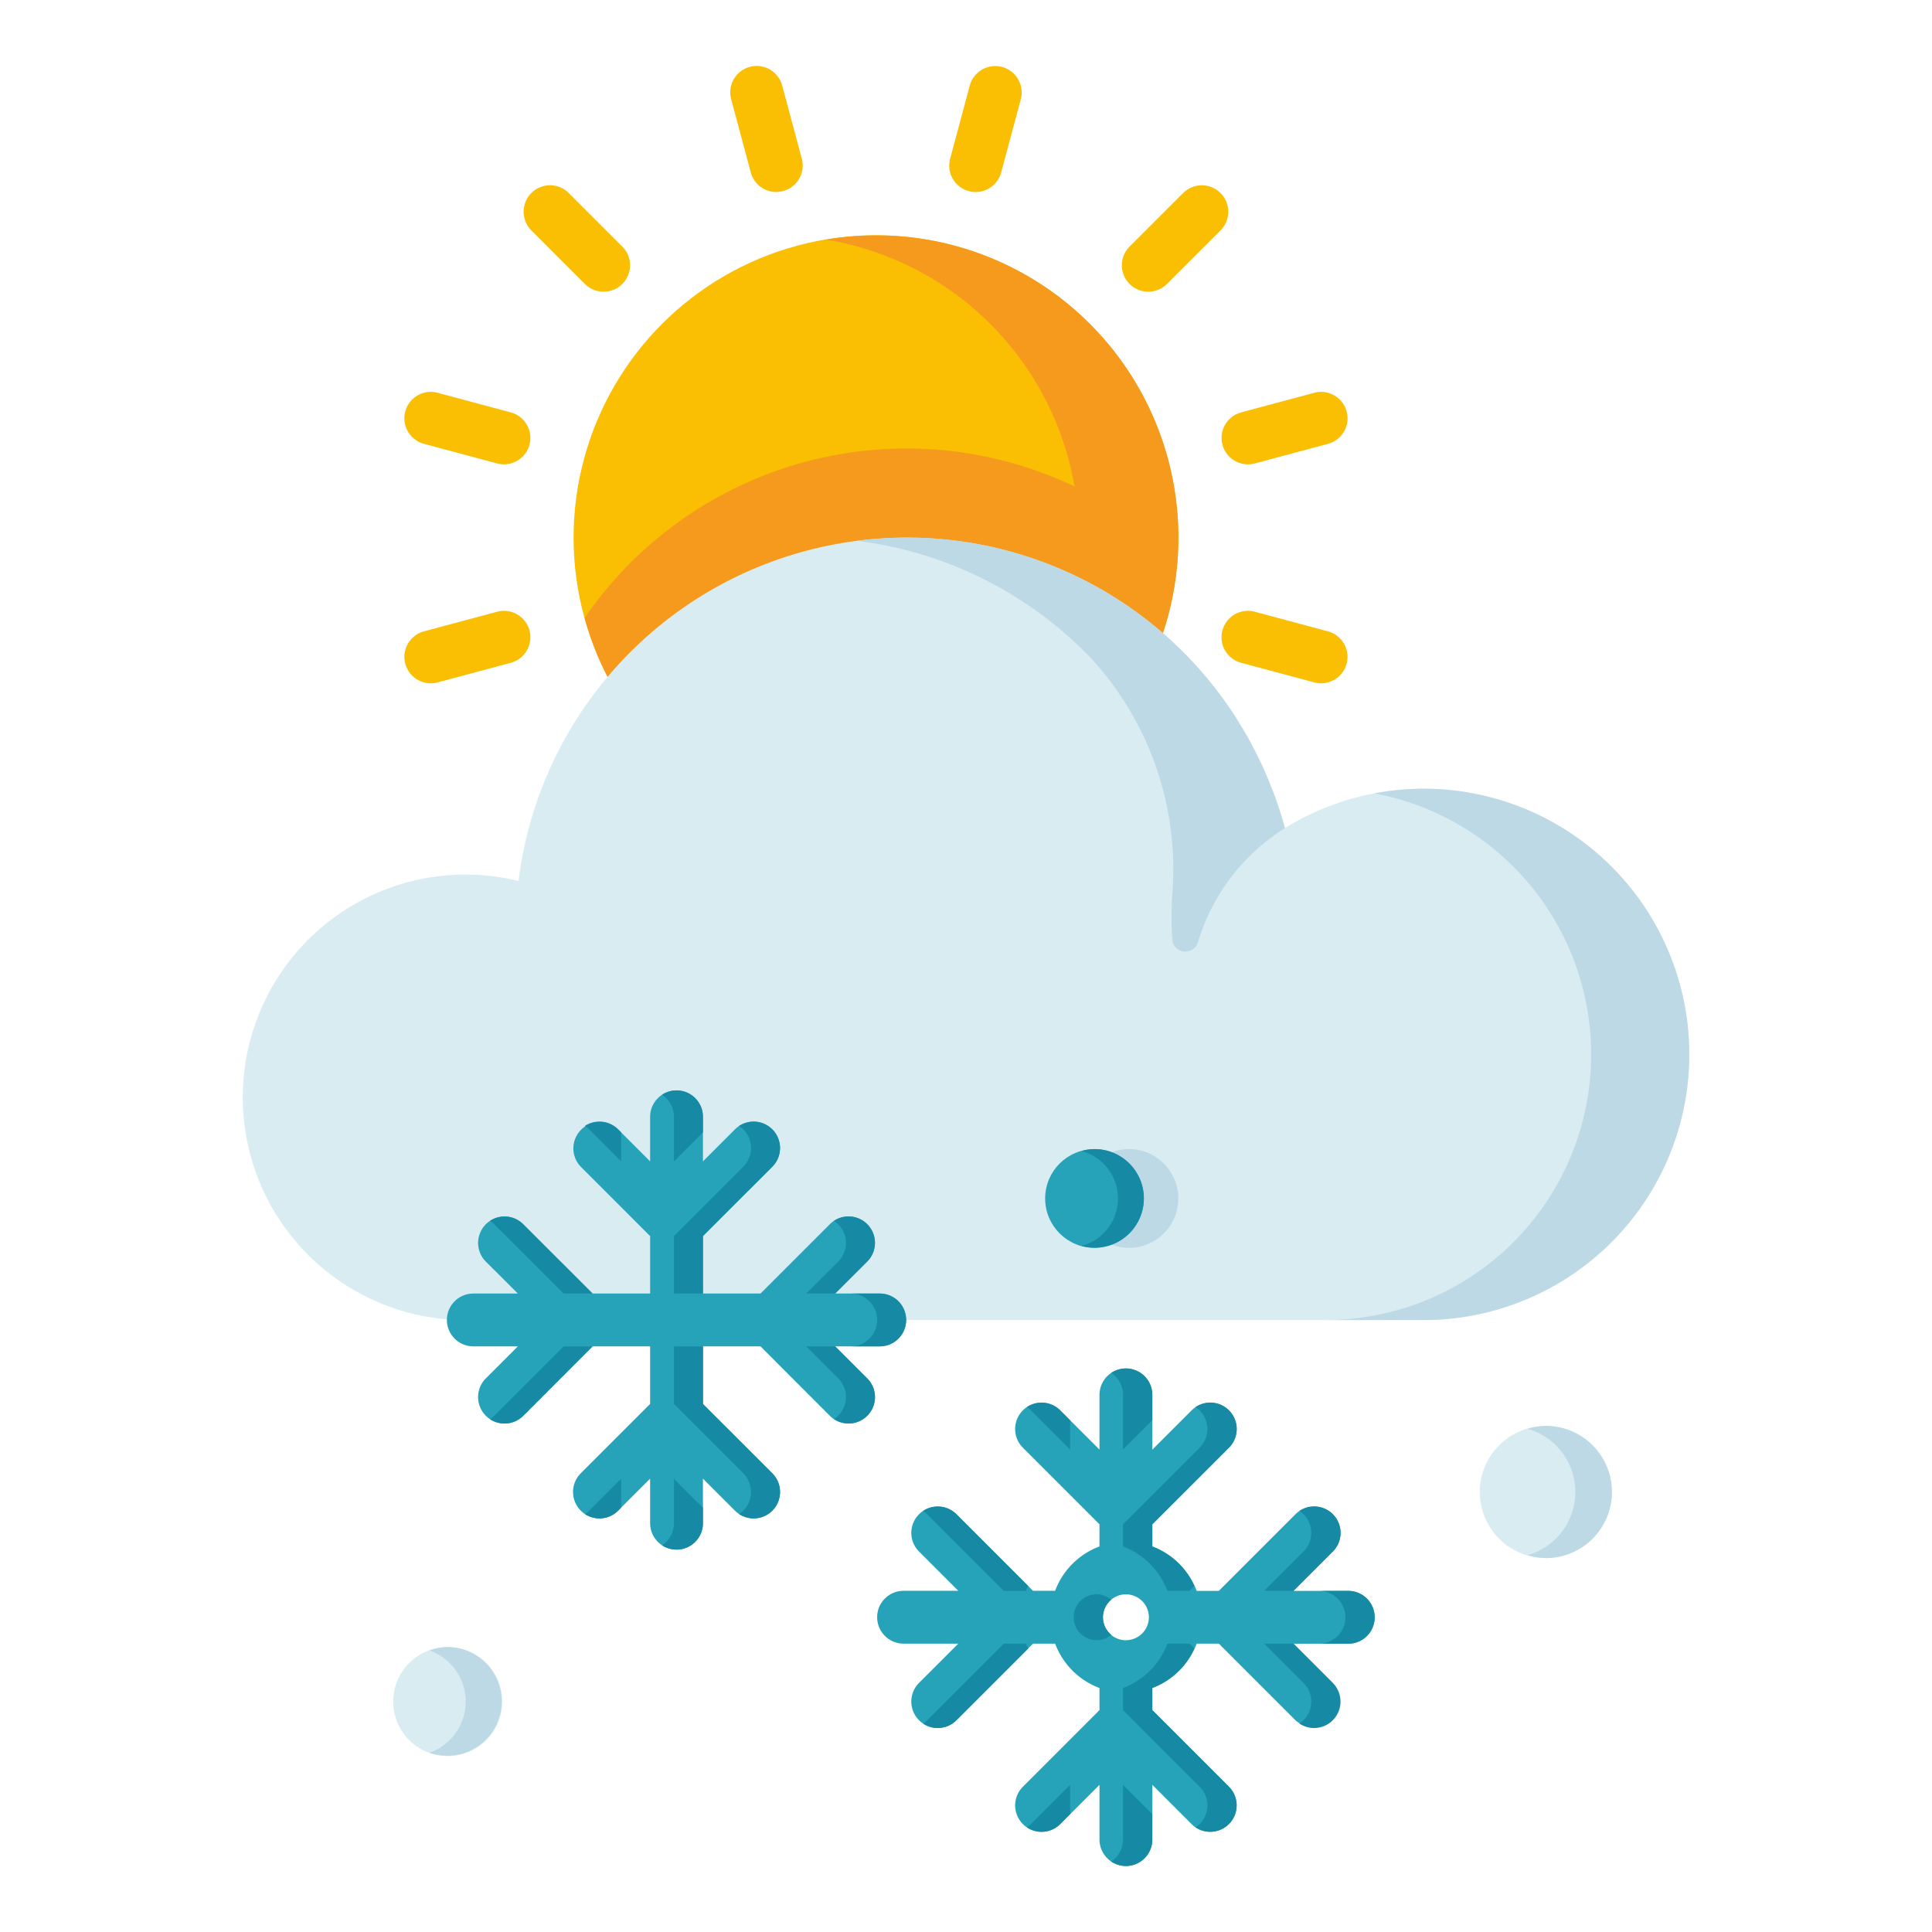 <svg xmlns="http://www.w3.org/2000/svg" data-name="Layer 1" viewBox="0 0 128 128"><circle cx="58.034" cy="35.617" r="20.032" fill="#fabe02" transform="rotate(-45 58.034 35.617)"/><path fill="#f59a1d" d="M78,36.942a25.877,25.877,0,0,0-39.269,4,20.012,20.012,0,0,0,39.269-4Z"/><path fill="#f59a1d" d="M72.2,21.452a19.99,19.99,0,0,0-17.467-5.576,20.01,20.01,0,0,1,0,39.483A20.019,20.019,0,0,0,72.2,21.452Z"/><path fill="#fabe02" d="M39.992 19.325a1.743 1.743 0 0 1-1.237-.513l-3.549-3.549a1.75 1.75 0 0 1 2.475-2.475l3.549 3.549a1.75 1.75 0 0 1-1.237 2.987zM33.39 30.764a1.743 1.743 0 0 1-.454-.06l-4.848-1.3a1.75 1.75 0 1 1 .906-3.381l4.848 1.3a1.75 1.75 0 0 1-.452 3.44zM28.54 45.27a1.75 1.75 0 0 1-.452-3.44l4.848-1.3a1.75 1.75 0 0 1 .906 3.381l-4.848 1.3A1.743 1.743 0 0 1 28.54 45.27zM64.639 12.722a1.75 1.75 0 0 1-1.691-2.2l1.3-4.848a1.75 1.75 0 0 1 3.381.906l-1.3 4.848A1.752 1.752 0 0 1 64.639 12.722zM51.43 12.722a1.751 1.751 0 0 1-1.689-1.3l-1.3-4.848a1.75 1.75 0 1 1 3.381-.906l1.3 4.848a1.75 1.75 0 0 1-1.691 2.2zM79.625 58.958a1.743 1.743 0 0 1-1.237-.513L74.838 54.9a1.75 1.75 0 0 1 2.475-2.475l3.55 3.549a1.75 1.75 0 0 1-1.237 2.987zM76.075 19.325a1.75 1.75 0 0 1-1.237-2.987l3.55-3.549a1.75 1.75 0 1 1 2.475 2.475l-3.55 3.549A1.745 1.745 0 0 1 76.075 19.325zM36.443 58.958a1.75 1.75 0 0 1-1.237-2.987l3.549-3.549A1.75 1.75 0 0 1 41.229 54.9l-3.549 3.549A1.743 1.743 0 0 1 36.443 58.958zM87.528 45.27a1.743 1.743 0 0 1-.454-.06l-4.848-1.3a1.75 1.75 0 1 1 .906-3.381l4.848 1.3a1.75 1.75 0 0 1-.452 3.44zM82.679 30.764a1.75 1.75 0 0 1-.452-3.44l4.848-1.3a1.75 1.75 0 1 1 .906 3.381l-4.848 1.3A1.743 1.743 0 0 1 82.679 30.764zM50.132 66.86a1.732 1.732 0 0 1-.454-.06 1.75 1.75 0 0 1-1.237-2.144l1.3-4.848a1.75 1.75 0 0 1 3.381.906l-1.3 4.848A1.751 1.751 0 0 1 50.132 66.86zM65.936 66.86a1.752 1.752 0 0 1-1.689-1.3l-1.3-4.848a1.75 1.75 0 0 1 3.381-.906l1.3 4.848a1.75 1.75 0 0 1-1.691 2.2z"/><path fill="#d9ecf2" d="M94.317,52.255a17.491,17.491,0,0,0-9.194,2.613,25.917,25.917,0,0,0-50.767,3.5,14.757,14.757,0,1,0-3.509,29.09h63.47a17.6,17.6,0,0,0,0-35.2Z"/><path fill="#bdd9e5" d="M84.4 52.6c-.065-.178-.147-.348-.216-.525-.147-.371-.292-.744-.455-1.106-.172-.385-.364-.76-.554-1.135-.09-.177-.174-.357-.268-.532-.259-.483-.538-.953-.826-1.417-.036-.058-.067-.119-.1-.177l0 0a25.868 25.868 0 0 0-21.9-12.094 26.143 26.143 0 0 0-3.318.216 25.847 25.847 0 0 1 15.572 7.836 20.659 20.659 0 0 1 5.328 15.654 23.363 23.363 0 0 0 0 2.9.872.872 0 0 0 1.7.224 13.451 13.451 0 0 1 5.769-7.579c-.205-.773-.458-1.525-.732-2.266zM94.317 52.255a17.4 17.4 0 0 0-3.243.313 17.595 17.595 0 0 1-3.256 34.887h6.5a17.6 17.6 0 0 0 0-35.2z"/><circle cx="74.795" cy="79.402" r="3.271" fill="#bdd9e5"/><path fill="#26a3b9" d="M58.285,85.7h-2.95l2.119-2.118a1.75,1.75,0,0,0-2.475-2.475L50.386,85.7H46.572V81.891L51.165,77.3a1.75,1.75,0,0,0-2.475-2.475l-2.118,2.119v-2.95a1.75,1.75,0,0,0-3.5,0v2.95l-2.119-2.119A1.75,1.75,0,0,0,38.479,77.3l4.594,4.594V85.7H39.258L34.664,81.11a1.75,1.75,0,0,0-2.475,2.475L34.309,85.7h-2.95a1.75,1.75,0,0,0,0,3.5h2.95l-2.119,2.119A1.75,1.75,0,1,0,34.664,93.8L39.258,89.2h3.814v3.814l-4.594,4.594a1.75,1.75,0,0,0,2.475,2.475l2.119-2.119v2.95a1.75,1.75,0,0,0,3.5,0v-2.95l2.118,2.119a1.75,1.75,0,1,0,2.475-2.475l-4.593-4.594V89.2h3.813L54.979,93.8a1.75,1.75,0,0,0,2.475-2.475L55.335,89.2h2.95a1.75,1.75,0,0,0,0-3.5Z"/><path fill="#168aa5" d="M44.651 73.991v2.95l1.921-1.921V73.991a1.748 1.748 0 0 0-2.71-1.461A1.746 1.746 0 0 1 44.651 73.991zM32.743 81.11L37.337 85.7h1.921L34.664 81.11a1.75 1.75 0 0 0-2.2-.226A1.758 1.758 0 0 1 32.743 81.11zM39.032 74.822l2.119 2.119V75.021l-.2-.2a1.75 1.75 0 0 0-2.2-.226A1.758 1.758 0 0 1 39.032 74.822zM55.533 81.111a1.749 1.749 0 0 1 0 2.475L53.414 85.7h1.921l2.119-2.118a1.75 1.75 0 0 0-2.2-2.7A1.755 1.755 0 0 1 55.533 81.111zM49.244 74.822a1.749 1.749 0 0 1 0 2.475l-4.593 4.594V85.7h1.921V81.891L51.165 77.3a1.75 1.75 0 0 0-2.2-2.7A1.758 1.758 0 0 1 49.244 74.822zM46.572 93.019V89.2H44.651v3.815l4.593 4.594a1.751 1.751 0 0 1-.277 2.7 1.75 1.75 0 0 0 2.2-2.7zM58.285 85.7H56.364a1.75 1.75 0 0 1 0 3.5h1.921a1.75 1.75 0 0 0 0-3.5zM55.335 89.2H53.414l2.119 2.119a1.751 1.751 0 0 1-.277 2.7 1.75 1.75 0 0 0 2.2-2.7zM41.151 97.968l-2.119 2.119a1.758 1.758 0 0 1-.277.226 1.75 1.75 0 0 0 2.2-.226l.2-.2zM44.651 97.968v2.95a1.746 1.746 0 0 1-.79 1.461 1.748 1.748 0 0 0 2.71-1.461V99.89zM37.337 89.2L32.743 93.8a1.758 1.758 0 0 1-.277.226 1.75 1.75 0 0 0 2.2-.226L39.258 89.2z"/><circle cx="72.515" cy="79.402" r="3.271" fill="#26a3b9"/><path fill="#168aa5" d="M72.515,76.131a3.236,3.236,0,0,0-.858.128,3.254,3.254,0,0,1,0,6.286,3.265,3.265,0,1,0,.858-6.415Z"/><path fill="#d9ecf2" d="M106.792,98.849a4.376,4.376,0,1,1-4.376-4.376A4.376,4.376,0,0,1,106.792,98.849ZM29.664,109.122a3.611,3.611,0,1,0,3.611,3.611A3.611,3.611,0,0,0,29.664,109.122Z"/><path fill="#bdd9e5" d="M29.664 109.122a3.576 3.576 0 0 0-1.211.223 3.591 3.591 0 0 1 0 6.775 3.6 3.6 0 1 0 1.211-7zM102.416 94.473a4.326 4.326 0 0 0-1.211.191 4.349 4.349 0 0 1 0 8.37 4.33 4.33 0 0 0 1.211.191 4.376 4.376 0 1 0 0-8.752z"/><path fill="#26a3b9" d="M89.326,105.4H85.7l2.6-2.6a1.75,1.75,0,0,0-2.475-2.475L80.751,105.4H79.284a5.021,5.021,0,0,0-2.939-2.939v-1.467l5.074-5.074a1.75,1.75,0,0,0-2.475-2.475l-2.6,2.6V92.414a1.75,1.75,0,0,0-3.5,0V96.04l-2.6-2.6a1.75,1.75,0,1,0-2.475,2.475l5.074,5.074v1.467a5.021,5.021,0,0,0-2.939,2.939H68.439l-5.074-5.075a1.75,1.75,0,0,0-2.475,2.475l2.6,2.6H59.864a1.75,1.75,0,1,0,0,3.5h3.625l-2.6,2.6a1.75,1.75,0,1,0,2.475,2.475l5.074-5.074h1.467a5.021,5.021,0,0,0,2.939,2.939V113.3l-5.074,5.075a1.75,1.75,0,0,0,2.475,2.475l2.6-2.6v3.626a1.75,1.75,0,0,0,3.5,0V118.25l2.6,2.6a1.75,1.75,0,0,0,2.475-2.475L76.345,113.3v-1.466a5.021,5.021,0,0,0,2.939-2.939h1.467l5.074,5.074A1.75,1.75,0,0,0,88.3,111.5l-2.6-2.6h3.626a1.75,1.75,0,0,0,0-3.5Zm-14.731,3.271a1.521,1.521,0,1,1,1.521-1.521A1.523,1.523,0,0,1,74.595,108.667Z"/><path fill="#168aa5" d="M68.3 93.44l2.6 2.6V94.1l-.658-.658a1.749 1.749 0 0 0-2.208-.218A1.757 1.757 0 0 1 68.3 93.44zM61.423 100.32L66.5 105.4h1.467c.042-.112.109-.208.159-.316l-4.759-4.76a1.749 1.749 0 0 0-2.208-.218A1.757 1.757 0 0 1 61.423 100.32zM86.359 100.32a1.749 1.749 0 0 1 0 2.475l-2.6 2.6H85.7l2.6-2.6a1.749 1.749 0 0 0-2.208-2.693A1.757 1.757 0 0 1 86.359 100.32zM74.4 92.414V96.04L76.345 94.1V92.414a1.749 1.749 0 0 0-2.721-1.456A1.747 1.747 0 0 1 74.4 92.414zM79.478 93.44a1.749 1.749 0 0 1 0 2.475L74.4 100.989v1.467a5.021 5.021 0 0 1 2.939 2.939H78.81l.316-.316a5 5 0 0 0-2.781-2.624v-1.467l5.074-5.074a1.749 1.749 0 0 0-2.208-2.693A1.757 1.757 0 0 1 79.478 93.44zM73.073 107.146a1.512 1.512 0 0 1 .551-1.162 1.507 1.507 0 0 0-.971-.36 1.521 1.521 0 0 0 0 3.043 1.507 1.507 0 0 0 .971-.36A1.512 1.512 0 0 1 73.073 107.146zM67.964 108.9H66.5l-5.074 5.074a1.765 1.765 0 0 1-.267.218 1.748 1.748 0 0 0 2.208-.218l4.759-4.759C68.074 109.1 68.006 109.007 67.964 108.9zM85.7 108.9H83.759l2.6 2.6a1.748 1.748 0 0 1-.267 2.693A1.75 1.75 0 0 0 88.3 111.5zM70.9 118.25l-2.6 2.6a1.757 1.757 0 0 1-.267.218 1.749 1.749 0 0 0 2.208-.218l.658-.659zM89.326 105.4H87.385a1.75 1.75 0 0 1 0 3.5h1.941a1.75 1.75 0 0 0 0-3.5zM74.4 118.25v3.626a1.747 1.747 0 0 1-.779 1.456 1.749 1.749 0 0 0 2.721-1.456v-1.684zM76.345 113.3v-1.466a5 5 0 0 0 2.781-2.624l-.316-.316H77.343a5.021 5.021 0 0 1-2.939 2.939V113.3l5.074 5.075a1.748 1.748 0 0 1-.267 2.693 1.75 1.75 0 0 0 2.208-2.693z"/></svg>